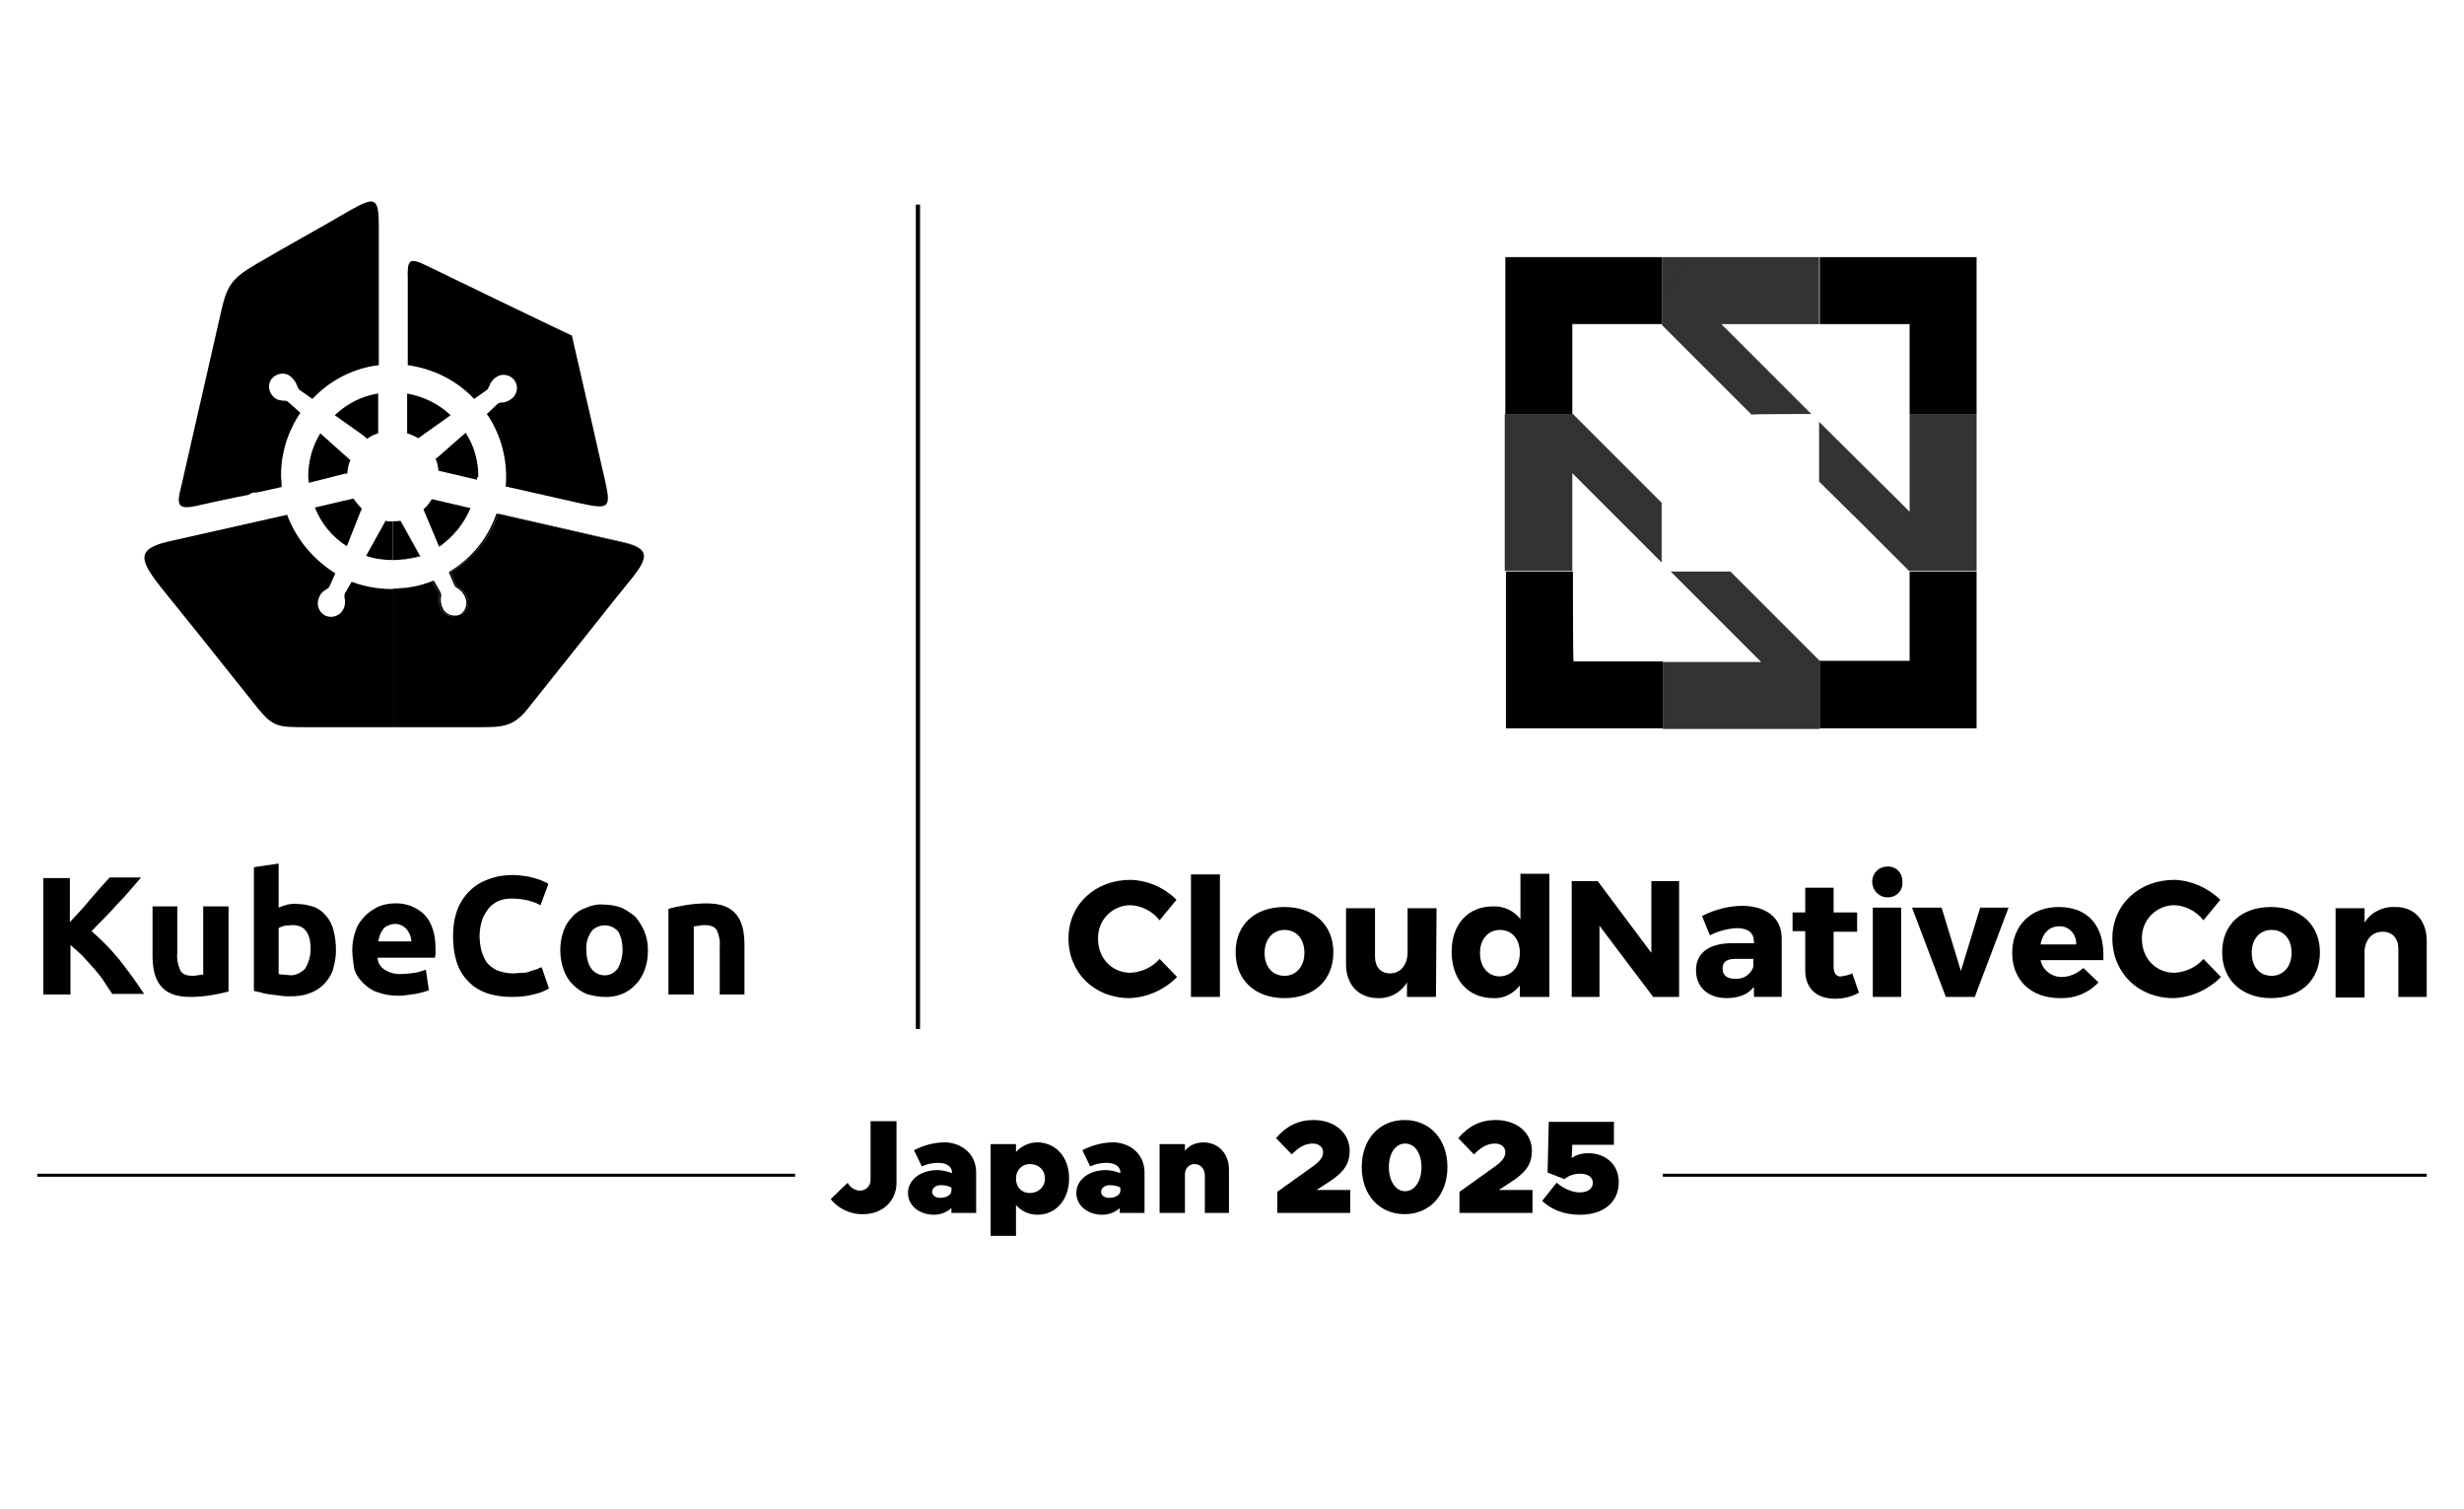 <?xml version="1.0" encoding="UTF-8"?><svg id="Layer_1" xmlns="http://www.w3.org/2000/svg" viewBox="0 0 400 245"><defs><style>.cls-1{fill:none;}.cls-2{opacity:.8;}</style></defs><path class="cls-1" d="M151.318,193.47c0,.589.587.98,1.273.98.979,0,1.764-.391,1.861-1.077v-.587c-.49-.295-1.077-.393-1.763-.393-.784,0-1.371.49-1.371,1.077Z"/><path class="cls-1" d="M45.234,158.11c.294.097.49.097.784.097s.686.099.979.099c.98.097,1.861-.392,2.547-1.078.587-.98.881-2.057.881-3.134,0-2.646-.98-3.919-2.938-3.919-.392,0-.882.099-1.273.099-.295.097-.686.196-.98.391v7.445Z"/><path class="cls-1" d="M66.097,150.958c-.195-.293-.49-.488-.783-.685-.391-.196-.784-.293-1.175-.293-.393,0-.783.097-1.176.293-.294.097-.587.294-.784.587-.196.293-.392.587-.49.882-.097.294-.196.685-.293,1.077h5.387c0-.294-.097-.686-.196-.98-.097-.293-.293-.587-.49-.882Z"/><path class="cls-1" d="M167.185,188.965c-1.273,0-2.253.98-2.253,2.351,0,1.371.882,2.35,2.253,2.35,1.372,0,2.449-.98,2.449-2.35,0-1.371-.979-2.351-2.449-2.351Z"/><path class="cls-1" d="M178.745,193.47c0,.589.587.98,1.273.98.979,0,1.763-.391,1.86-1.077v-.587c-.49-.295-1.077-.393-1.763-.393-.783,0-1.371.49-1.371,1.077Z"/><path class="cls-1" d="M96.464,150.763c-.196.097-.293.293-.49.49-.589.881-.882,1.958-.784,2.938,0,1.079.195,2.156.784,3.037.881,1.176,2.546,1.469,3.723.588.195-.196.488-.392.587-.588.49-.881.784-1.958.784-3.037,0-1.077-.196-2.057-.686-2.938-.98-1.176-2.644-1.372-3.917-.49Z"/><path class="cls-1" d="M368.774,158.404c1.862,0,3.233-1.469,3.233-3.723,0-2.253-1.273-3.723-3.233-3.723s-3.233,1.47-3.233,3.723c0,2.253,1.273,3.723,3.233,3.723Z"/><path class="cls-1" d="M211.755,154.681c0-2.253-1.273-3.723-3.233-3.723-1.86,0-3.231,1.47-3.231,3.723,0,2.253,1.273,3.723,3.231,3.723,1.862,0,3.233-1.469,3.233-3.723Z"/><path class="cls-1" d="M279.636,157.228c0,1.077.686,1.665,2.057,1.665,1.273.099,2.546-.685,2.939-1.958v-1.273h-2.939c-1.371,0-2.057.49-2.057,1.567Z"/><path class="cls-1" d="M334.589,150.371h-.294c-1.666,0-2.743,1.175-3.036,2.938h5.779c.097-1.468-.98-2.84-2.449-2.938Z"/><path class="cls-1" d="M228.114,185.635c-1.568,0-2.646,1.567-2.646,3.82s1.077,3.919,2.646,3.919c1.567,0,2.645-1.666,2.645-3.919s-1.077-3.82-2.645-3.82Z"/><path class="cls-1" d="M243.492,158.501c1.959-.097,3.233-1.567,3.233-3.82,0-2.253-1.273-3.723-3.233-3.723-1.861,0-3.233,1.47-3.233,3.723,0,2.253,1.273,3.82,3.233,3.82Z"/><path d="M79.518,147.237c.488-.49,1.077-.882,1.665-1.078.587-.195,1.176-.294,1.862-.294.881,0,1.763.099,2.644.294.686.196,1.371.392,2.057.785l1.273-3.429c-.196-.196-.391-.294-.686-.393-.391-.195-.881-.391-1.273-.488-.391-.099-.978-.295-1.664-.393s-1.47-.196-2.156-.196c-1.371,0-2.644.196-3.917.686-2.352.783-4.212,2.644-5.093,4.996-.49,1.371-.686,2.743-.686,4.211,0,3.232.783,5.682,2.449,7.346,1.567,1.666,3.917,2.548,7.053,2.548,1.273,0,2.448-.099,3.525-.392.882-.196,1.763-.49,2.548-.98l-1.176-3.427c-.293,0-.49.195-.783.294-.293.097-.686.195-.98.294-.392.196-.783.294-1.273.294-.587,0-1.077.097-1.666.097-.881,0-1.763-.195-2.547-.49-.587-.293-1.174-.685-1.664-1.273-.393-.587-.686-1.273-.882-1.958-.196-.783-.294-1.666-.294-2.449,0-.882.196-1.86.49-2.743.293-.686.686-1.273,1.176-1.861Z"/><path d="M11.44,153.407c.686.587,1.371,1.176,1.959,1.763.587.686,1.273,1.372,1.86,2.057.587.686,1.176,1.372,1.666,2.156s.978,1.469,1.371,2.057v-.097h5.093c-1.273-1.959-2.644-3.822-4.114-5.682-1.372-1.666-2.84-3.134-4.409-4.506,1.373-1.469,2.842-2.84,4.115-4.31,1.371-1.371,2.644-2.938,3.917-4.407h-5.093c-.98,1.077-2.057,2.253-3.134,3.526-1.078,1.371-2.253,2.547-3.332,3.721v-7.15h-4.31v18.905h4.409v-8.032Z"/><path d="M70.702,154.779v-.783c0-2.352-.589-4.212-1.763-5.486-1.273-1.273-3.135-1.959-4.898-1.862-.881,0-1.763.196-2.547.49-.783.392-1.567.882-2.154,1.469-.686.686-1.273,1.469-1.568,2.35-.391,1.079-.587,2.156-.587,3.332,0,.98.196,1.958.293,2.84.196.881.686,1.666,1.372,2.351.685.686,1.468,1.273,2.351,1.567,1.077.393,2.156.589,3.33.589.49,0,.979,0,1.47-.099.587-.097.979-.097,1.469-.195.49-.099.881-.196,1.273-.295.294-.097.587-.195.881-.293l-.49-3.33c-.587.196-1.174.392-1.763.49-.685.097-1.468.196-2.154.196-.979.097-1.959-.196-2.743-.686-.686-.391-1.176-1.176-1.176-1.959h9.306c0-.195.099-.391.099-.685ZM61.396,152.82c.097-.392.196-.783.293-1.077.098-.295.294-.589.49-.882.196-.294.49-.49.784-.587.393-.196.783-.293,1.176-.293.391,0,.784.097,1.175.293.293.196.588.391.783.685.196.295.393.589.49.882.099.294.196.686.196.98h-5.387Z"/><path d="M28.778,147.138h-4.016v8.032c0,.98.098,1.862.294,2.743.196.686.49,1.469.979,2.057.49.589,1.077,1.077,1.861,1.372.979.391,1.959.49,3.036.49,1.176,0,2.253-.099,3.429-.295,1.174-.195,2.057-.391,2.743-.587v-13.812h-4.115v11.069c-.294,0-.587.099-.881.099-.294.097-.589.097-.882.097-.98,0-1.665-.294-1.959-.882-.391-.881-.587-1.861-.489-2.84v-7.542Z"/><path d="M41.218,140.771v20.081c.391.097.784.195,1.273.294.49.196.979.196,1.469.294l1.567.196c.49.097,1.077.097,1.567.097,1.077,0,2.156-.097,3.135-.49.881-.294,1.665-.784,2.351-1.47.686-.685,1.174-1.468,1.469-2.35.294-1.077.49-2.057.49-3.134,0-1.078-.099-2.156-.393-3.233-.196-.882-.587-1.666-1.176-2.35-.49-.589-1.174-1.176-1.958-1.47-.882-.293-1.862-.49-2.743-.49-.49-.099-1.079,0-1.567.097-.49.099-.979.294-1.47.49v-7.15l-4.016.587ZM46.214,150.273c.391,0,.881-.099,1.273-.099,1.958,0,2.938,1.273,2.938,3.919,0,1.077-.293,2.154-.881,3.134-.686.686-1.567,1.176-2.547,1.078-.293,0-.686-.099-.979-.099s-.49,0-.784-.097v-7.445c.294-.195.685-.294.98-.391Z"/><path d="M112.626,150.371c.293,0,.587-.097.881-.097.293-.099.588-.099.882-.099.98,0,1.665.295,1.958.783.393.882.589,1.763.49,2.743v7.739h4.016v-8.13c0-.98-.098-1.862-.293-2.743-.196-.686-.49-1.469-.98-2.057-.49-.589-1.077-1.077-1.86-1.372-.98-.391-2.057-.49-3.037-.49-1.176,0-2.253.099-3.429.295-1.174.195-2.057.391-2.743.587v13.909h4.115v-11.069Z"/><path d="M100.871,147.334c-.881-.293-1.86-.49-2.84-.49-.979-.097-1.959.099-2.84.49-.882.294-1.666.783-2.253,1.47-.686.686-1.176,1.469-1.47,2.35-.686,1.959-.686,4.212,0,6.172.294.881.784,1.763,1.47,2.448.685.686,1.371,1.176,2.253,1.569.98.294,1.958.49,2.938.49,1.862.097,3.82-.589,5.093-2.058.686-.685,1.176-1.567,1.469-2.448.393-1.079.49-2.057.49-3.135,0-1.077-.196-2.057-.587-3.037-.393-.881-.882-1.664-1.47-2.35-.686-.587-1.469-1.077-2.253-1.47ZM100.283,157.227c-.099.196-.392.392-.587.588-1.176.881-2.842.587-3.723-.588-.589-.881-.784-1.958-.784-3.037-.099-.98.195-2.057.784-2.938.196-.196.293-.392.49-.49,1.273-.883,2.938-.686,3.917.49.49.881.686,1.861.686,2.938,0,1.079-.293,2.156-.784,3.037Z"/><path d="M56.303,88.661l2.253-5.682.195-.391c-.49-.49-.98-1.079-1.371-1.666l-6.27,1.469c1.077,2.644,2.84,4.8,5.192,6.269Z"/><path d="M63.746,90.914v-6.27c-.391,0-.783,0-1.176-.099l-.195.392-2.939,5.29c1.372.49,2.84.686,4.31.686Z"/><path d="M75.795,96.888c-.196-.391-.393-.686-.686-.98-.196-.195-.391-.294-.686-.49-.195-.097-.293-.293-.391-.49l-.882-2.057c3.606-2.143,6.337-5.451,7.715-9.439l-.27-.062c-1.372,4.016-4.114,7.346-7.739,9.5l.882,2.057c.097.196.196.393.391.49.293.196.49.295.686.49.293.294.49.589.686.98.49,1.077.097,2.449-.98,2.939-.043.02-.089.029-.133.046.146-.034.289-.082.427-.145,1.077-.489,1.469-1.861.979-2.84Z"/><path d="M56.4,76.809c0-.686.196-1.47.49-2.156-.097,0-.196-.097-.293-.196l-4.604-4.114c-1.273,2.057-1.959,4.506-1.959,7.053,0,.294.098.686.098.98l2.352-.587,3.428-.882c.196,0,.393,0,.49-.097Z"/><path d="M32.108,102.765c3.232,4.016,5.68,7.152,8.913,11.168,3.233,4.114,3.624,4.114,8.914,4.114h13.911v-22.445c-.099.001-.197.013-.295.013-2.154,0-4.407-.391-6.464-1.174l-1.079,1.86c-.097.196-.097.49-.097.686.097.294.097.49.097.784,0,.391-.097.783-.293,1.174-.587,1.079-1.86,1.47-2.938.98-1.079-.587-1.47-1.861-.98-2.938.196-.589.686-1.078,1.273-1.372.196-.097.391-.293.49-.587l.881-1.959c-3.624-2.253-6.367-5.583-7.836-9.502l-18.709,4.212c-5.976,1.273-5.387,3.037-1.47,7.935,2.547,3.134,3.135,3.917,5.682,7.051Z"/><path d="M70.113,94.341c-.442.189-.896.345-1.354.491.461-.136.912-.303,1.358-.483l-.004-.008Z"/><path d="M32.402,81.999c2.644-.587,5.29-1.174,7.934-1.664l.49-.295c.294-.097.589-.097.882-.097l4.017-.881c0-.686-.099-1.273-.099-1.959,0-3.526,1.079-7.053,3.135-10.089l-1.862-1.666c-.195-.196-.391-.294-.587-.294-.293,0-.49,0-.783-.097-.393,0-.784-.196-1.077-.49-.882-.783-1.079-2.156-.294-3.036.784-.882,2.154-1.079,3.037-.294.489.391.881.978,1.077,1.567.097.294.293.587.49.685l1.959,1.372c2.84-3.037,6.661-4.996,10.774-5.486v-22.725c0-4.506-.686-4.604-4.407-2.547-5.878,3.429-10.089,5.682-15.575,8.914-4.016,2.352-4.702,3.526-5.68,7.935-2.253,9.795-4.115,18.122-6.368,27.916-.881,3.332-.685,4.115,2.939,3.233Z"/><path d="M59.633,71.225c.49-.393,1.077-.686,1.763-.883v-6.465c-2.646.393-5.093,1.666-7.053,3.526l4.702,3.332c.195.195.391.391.587.49Z"/><path d="M63.845,95.517v.084c1.67-.025,3.333-.268,4.914-.769-1.586.467-3.25.685-4.914.685Z"/><path d="M102.83,93.558c2.351-3.037,2.644-4.506-1.371-5.486l-20.571-4.701c-.007.021-.017.041-.024.062l20.3,4.639c4.31.98,4.017,2.449,1.666,5.486Z"/><path d="M68.155,90.228c-1.469.391-2.939.686-4.409.686,1.47,0,2.939-.196,4.506-.589l-2.939-5.29c-.098-.196-.195-.294-.294-.49.099.196.196.293.196.392l2.939,5.29Z"/><path d="M63.746,84.644c.49,0,.882,0,1.273-.099-.391,0-.881.099-1.273.099Z"/><path d="M71.289,96.987c-.098.587,0,1.273.293,1.861.47,1.034,1.75,1.428,2.806,1.025-.988.232-2.085-.184-2.512-1.123-.293-.589-.391-1.273-.293-1.862.099-.294,0-.587-.097-.783l-1.077-1.861c-.095.041-.195.067-.291.105l1.074,1.853c.098.196.195.49.098.785Z"/><path d="M77.656,77.396c0-2.547-.685-4.996-2.057-7.15l-4.702,4.114q-.098,0-.195.097c.293.589.391,1.273.49,1.959l6.268,1.469c-.098-.196,0-.392.196-.49Z"/><path d="M66.196,59.274c4.114.587,7.934,2.449,10.775,5.486l1.958-1.372c.196-.098.294-.294.393-.489.098-.196.196-.393.294-.686.196-.294.49-.686.783-.882.979-.783,2.253-.587,3.037.295.783.978.587,2.252-.293,3.037-.49.391-1.077.685-1.764.685-.196,0-.49.099-.686.293l-1.664,1.568c2.057,2.938,3.134,6.563,3.134,10.187,0,.49,0,1.077-.097,1.567l12.146,2.743c4.897,1.077,4.996.686,3.917-4.114-.685-3.037-1.077-4.605-1.763-7.739-1.175-5.093-2.351-10.285-3.526-15.379-4.8-2.253-9.6-4.603-14.3-6.856-3.429-1.666-5.878-2.84-9.306-4.506-2.84-1.371-3.135-.98-3.037,2.253v13.909Z"/><path d="M68.742,82.685l2.547,6.073c2.253-1.567,4.016-3.723,5.093-6.269l-6.27-1.469c-.391.589-.783,1.176-1.371,1.666Z"/><path d="M68.155,90.228l-2.939-5.29c0-.099-.097-.196-.196-.392-.391.099-.783.099-1.273.099v6.27c1.47,0,2.939-.295,4.409-.686Z"/><path d="M68.056,71.029l5.093-3.625c-1.958-1.861-4.407-3.037-7.053-3.526v6.465c.686.196,1.275.49,1.763.784q.099,0,.196-.097Z"/><path d="M77.558,118.046c4.016,0,5.779,0,8.228-3.134,3.429-4.31,6.171-7.739,9.601-12.049,3.037-3.82,4.407-5.583,7.444-9.306,2.351-3.037,2.644-4.506-1.666-5.486l-20.3-4.639c-1.378,3.988-4.108,7.296-7.715,9.439l.882,2.057c.098.196.196.393.391.49.295.196.49.295.686.49.293.294.49.589.686.98.49.979.098,2.352-.979,2.84-.138.063-.282.11-.427.145-1.055.403-2.335.009-2.806-1.025-.293-.587-.391-1.273-.293-1.861.097-.295,0-.589-.098-.785l-1.074-1.853c-.446.18-.897.347-1.358.483-1.581.501-3.243.744-4.914.769v22.445h13.713Z"/><polygon points="310.003 67.208 320.875 67.208 320.875 41.741 295.407 41.741 295.407 52.613 310.003 52.613 310.003 67.208"/><polygon points="255.246 67.111 255.246 52.613 269.743 52.613 269.841 52.71 269.841 41.741 244.374 41.741 244.374 67.208 255.344 67.208 255.246 67.111"/><path d="M269.939,107.467v-.098h-14.497c-.099,0-.099-14.595-.099-14.595h-10.873v25.468h25.468v-10.775h0Z"/><polygon points="320.875 92.774 310.003 92.774 310.003 107.272 295.505 107.272 295.407 107.173 295.407 118.242 320.875 118.242 320.875 92.774"/><rect x="295.407" y="41.74" width="25.468" height=".001"/><polygon points="269.842 41.741 269.842 41.74 244.374 41.74 244.374 41.741 269.841 41.741 269.842 41.741"/><polygon class="cls-2" points="295.407 107.271 288.159 100.023 280.91 92.775 271.212 92.775 283.36 104.921 285.906 107.467 269.939 107.467 269.939 118.242 269.939 118.242 269.939 118.34 295.407 118.34 295.407 107.271"/><path class="cls-2" d="M269.841,52.71v.1l14.497,14.497c.099-.098,9.698-.098,9.698-.098l-14.595-14.595h15.869v-10.873h-25.468v10.969l-0-0Z"/><polygon class="cls-2" points="309.905 92.676 320.875 92.676 320.875 67.209 310.002 67.209 310.002 83.076 307.455 80.53 295.309 68.482 295.309 78.179 302.656 85.428 309.905 92.676"/><polygon class="cls-2" points="255.246 76.809 269.744 91.305 269.744 81.705 269.841 81.705 255.345 67.209 244.276 67.209 244.276 92.676 255.246 92.676 255.246 76.809"/><rect x="269.939" y="107.467" width="0" height="10.775"/><rect x="264.357" y="47.225" width="10.969" height=".001" transform="translate(45.641 204.639) rotate(-45)"/><path d="M308.827,142.829c-.099-1.273-1.176-2.253-2.449-2.156-1.371,0-2.449,1.079-2.449,2.449,0,1.371,1.078,2.547,2.449,2.547h.097c1.372,0,2.449-1.077,2.352-2.449v-.391Z"/><polygon points="272.584 143.025 268.078 143.025 268.078 154.681 259.361 143.025 255.148 143.025 255.148 161.831 259.654 161.831 259.654 150.273 268.371 161.831 272.584 161.831 272.584 143.025"/><rect x="304.028" y="147.335" width="4.604" height="14.497"/><path d="M388.757,147.236c-1.958-.097-3.917.882-4.897,2.547v-2.35h-4.703v14.496h4.703v-7.737c.196-1.763,1.273-2.939,2.939-2.939,1.567,0,2.546,1.079,2.546,2.743v7.836h4.604v-9.109c0-3.429-2.155-5.583-5.192-5.486Z"/><path d="M228.406,159.481v2.35h4.703l.097-14.399h-4.701v7.15c0,1.959-1.079,3.429-2.842,3.429-1.567,0-2.448-1.077-2.448-2.743v-7.836h-4.703v9.109c0,3.33,2.057,5.486,5.192,5.486,1.861.097,3.721-.882,4.701-2.547Z"/><path d="M297.856,162.125c1.372,0,2.743-.294,3.919-.98l-1.077-3.134c-.589.293-1.176.392-1.763.49-.785.097-1.273-.49-1.273-1.567v-5.682h3.82v-3.134h-3.82v-4.016h-4.605v4.016h-2.057v3.036h2.057v6.367c0,3.037,1.959,4.604,4.8,4.604Z"/><path d="M216.457,154.582c0-4.407-3.135-7.346-7.935-7.346s-7.934,2.842-7.934,7.346c0,4.506,3.134,7.445,7.934,7.445s7.935-2.939,7.935-7.445ZM205.29,154.681c0-2.253,1.371-3.723,3.231-3.723,1.959,0,3.233,1.47,3.233,3.723,0,2.253-1.371,3.723-3.233,3.723-1.958,0-3.231-1.469-3.231-3.723Z"/><polygon points="315.194 147.335 310.394 147.335 315.88 161.831 320.581 161.831 326.067 147.335 321.463 147.335 318.328 157.619 315.194 147.335"/><path d="M352.808,162.028c2.939-.099,5.681-1.372,7.739-3.429l-2.842-2.938c-1.175,1.371-2.938,2.154-4.701,2.253-3.036,0-5.29-2.352-5.29-5.486v-.196c0-2.939,2.351-5.29,5.29-5.29,1.861.099,3.526.98,4.701,2.449l2.743-3.33c-2.057-1.959-4.701-3.135-7.444-3.233-5.779,0-10.089,4.016-10.089,9.502,0,5.583,4.212,9.697,9.893,9.697Z"/><path d="M242.415,162.028c1.665.097,3.231-.686,4.31-2.057v1.861h4.799v-19.982h-4.702v7.346c-1.077-1.371-2.743-2.154-4.506-2.057-4.017,0-6.661,2.939-6.661,7.346,0,4.506,2.644,7.542,6.759,7.542ZM243.492,150.959c1.959,0,3.233,1.47,3.233,3.723,0,2.253-1.273,3.723-3.233,3.82-1.959,0-3.233-1.567-3.233-3.82,0-2.253,1.372-3.723,3.233-3.723Z"/><path d="M368.677,162.028c4.799,0,7.934-2.939,7.934-7.445,0-4.407-3.134-7.346-7.934-7.346-4.8,0-7.936,2.842-7.936,7.346,0,4.506,3.233,7.445,7.936,7.445ZM368.774,150.959c1.959,0,3.233,1.47,3.233,3.723,0,2.253-1.371,3.723-3.233,3.723-1.959,0-3.233-1.469-3.233-3.723,0-2.253,1.273-3.723,3.233-3.723Z"/><path d="M334.393,162.028c2.351.097,4.604-.783,6.269-2.547l-2.449-2.35c-.979.881-2.253,1.468-3.526,1.468-1.664,0-3.134-1.175-3.427-2.743h10.187c.293-5.29-2.253-8.62-7.249-8.62-4.407,0-7.542,2.939-7.542,7.445,0,4.407,3.037,7.346,7.739,7.346ZM334.295,150.371h.294c1.469.097,2.546,1.47,2.449,2.938h-5.779c.293-1.763,1.371-2.938,3.036-2.938Z"/><path d="M183.349,162.028c2.938-.099,5.681-1.372,7.737-3.429l-2.84-2.938c-1.176,1.371-2.939,2.154-4.703,2.253-3.036,0-5.289-2.352-5.289-5.486v-.196c0-2.939,2.352-5.29,5.289-5.29,1.862.099,3.527.98,4.703,2.449l2.743-3.33c-1.959-1.959-4.604-3.135-7.445-3.233-5.779,0-10.089,4.016-10.089,9.502,0,5.583,4.212,9.697,9.895,9.697Z"/><path d="M289.236,161.831v-9.5c0-3.233-2.351-5.192-6.27-5.29-2.253,0-4.604.587-6.66,1.664l1.273,3.135c1.273-.686,2.84-1.079,4.31-1.176,1.959,0,2.84.783,2.84,2.253v.196h-3.82c-3.624.097-5.583,1.664-5.583,4.407,0,2.646,1.861,4.506,4.996,4.506,1.861,0,3.526-.587,4.407-1.861v1.664h4.506ZM284.633,156.934c-.393,1.273-1.666,2.057-2.939,1.958-1.371,0-2.057-.587-2.057-1.665s.686-1.567,2.057-1.567h2.939v1.273Z"/><rect x="193.339" y="141.947" width="4.702" height="19.885"/><rect x="148.672" y="33.219" width=".686" height="133.805"/><rect x="269.939" y="190.532" width="124.009" height=".49"/><rect x="6.052" y="190.532" width="123.029" height=".49"/><path d="M141.326,191.512c0,1.077-.785,1.763-1.763,1.763-.687,0-1.569-.49-1.959-1.273l-2.743,2.644c1.077,1.469,3.233,2.547,5.29,2.449,3.134,0,5.387-2.156,5.387-5.093v-9.992h-4.211v9.502Z"/><path d="M153.472,185.439c-1.861,0-3.527.489-5.094,1.273l1.273,2.644c.784-.392,1.666-.587,2.644-.587,1.372,0,2.253.587,2.253,1.567v.097c-.783-.294-1.664-.49-2.35-.49-2.743,0-4.8,1.568-4.8,3.723,0,2.057,1.86,3.526,4.212,3.526,1.077,0,2.057-.391,2.84-1.077v.783h4.016v-6.563c0-3.037-2.351-4.8-4.996-4.897ZM154.452,193.373c-.097.686-.882,1.077-1.861,1.077-.686,0-1.273-.391-1.273-.98,0-.587.587-1.077,1.371-1.077.686,0,1.273.097,1.763.393v.587Z"/><path d="M168.459,185.439c-1.371,0-2.644.587-3.526,1.567v-1.273h-4.114v14.889h4.114v-4.996c.882.98,2.058,1.567,3.526,1.567,2.939,0,5.095-2.448,5.095-5.877,0-3.429-2.058-5.78-5.095-5.877ZM167.185,193.666c-1.371,0-2.253-.98-2.253-2.35,0-1.371.979-2.351,2.253-2.351,1.47,0,2.449.98,2.449,2.351,0,1.371-1.077,2.35-2.449,2.35Z"/><path d="M180.802,185.439c-1.862,0-3.526.489-5.093,1.273l1.273,2.644c.784-.392,1.665-.587,2.644-.587,1.371,0,2.253.587,2.253,1.567v.097c-.783-.294-1.666-.49-2.35-.49-2.743,0-4.8,1.568-4.8,3.723,0,2.057,1.86,3.526,4.211,3.526,1.079,0,2.057-.391,2.842-1.077v.783h4.016v-6.563c0-3.037-2.352-4.8-4.996-4.897ZM181.879,193.373c-.097.686-.881,1.077-1.86,1.077-.686,0-1.273-.391-1.273-.98,0-.587.587-1.077,1.371-1.077.686,0,1.273.097,1.763.393v.587Z"/><path d="M195.494,185.439c-1.371,0-2.449.489-3.134,1.371v-1.077h-4.115v11.166h4.115v-6.269c0-.98.685-1.664,1.567-1.664.979,0,1.664.783,1.664,1.86v6.073h3.919v-7.053c0-2.547-1.666-4.31-4.016-4.407Z"/><path d="M215.673,191.904c2.644-1.666,3.429-3.135,3.429-5.093,0-2.842-2.352-4.996-5.878-4.996-2.448,0-4.407.98-6.073,2.938l2.546,2.646c1.176-1.176,2.156-1.763,3.429-1.763.979,0,1.664.587,1.664,1.371,0,.785-.391,1.47-1.958,2.547l-5.485,3.919v3.429h11.853v-3.723h-5.486l1.959-1.273Z"/><path d="M228.015,181.815c-4.114,0-6.954,3.134-6.954,7.64s2.84,7.64,6.954,7.64,6.956-3.134,6.956-7.64-2.842-7.64-6.956-7.64ZM228.114,193.374c-1.568,0-2.646-1.666-2.646-3.919s1.077-3.82,2.646-3.82c1.567,0,2.645,1.567,2.645,3.82s-1.077,3.919-2.645,3.919Z"/><path d="M245.255,191.904c2.644-1.666,3.429-3.135,3.429-5.093,0-2.842-2.352-4.996-5.878-4.996-2.448,0-4.408.98-6.073,2.938l2.547,2.646c1.176-1.176,2.155-1.763,3.429-1.763.979,0,1.665.587,1.665,1.371,0,.785-.391,1.47-1.958,2.547l-5.486,3.919v3.429h11.853v-3.723h-5.486l1.959-1.273Z"/><path d="M257.891,187.201c-1.176,0-2.057.294-2.743.784l.097-2.154h6.759v-3.723h-10.579l-.196,8.229,2.743,1.077c.686-.587,1.568-.881,2.546-.881,1.273,0,2.059.587,2.059,1.468,0,.882-.687,1.568-2.156,1.568-1.273,0-2.644-.686-3.723-1.568l-2.351,2.939c1.47,1.371,3.429,2.253,6.17,2.253,3.822,0,6.27-2.057,6.27-5.29,0-3.036-2.351-4.702-4.897-4.702Z"/></svg>
